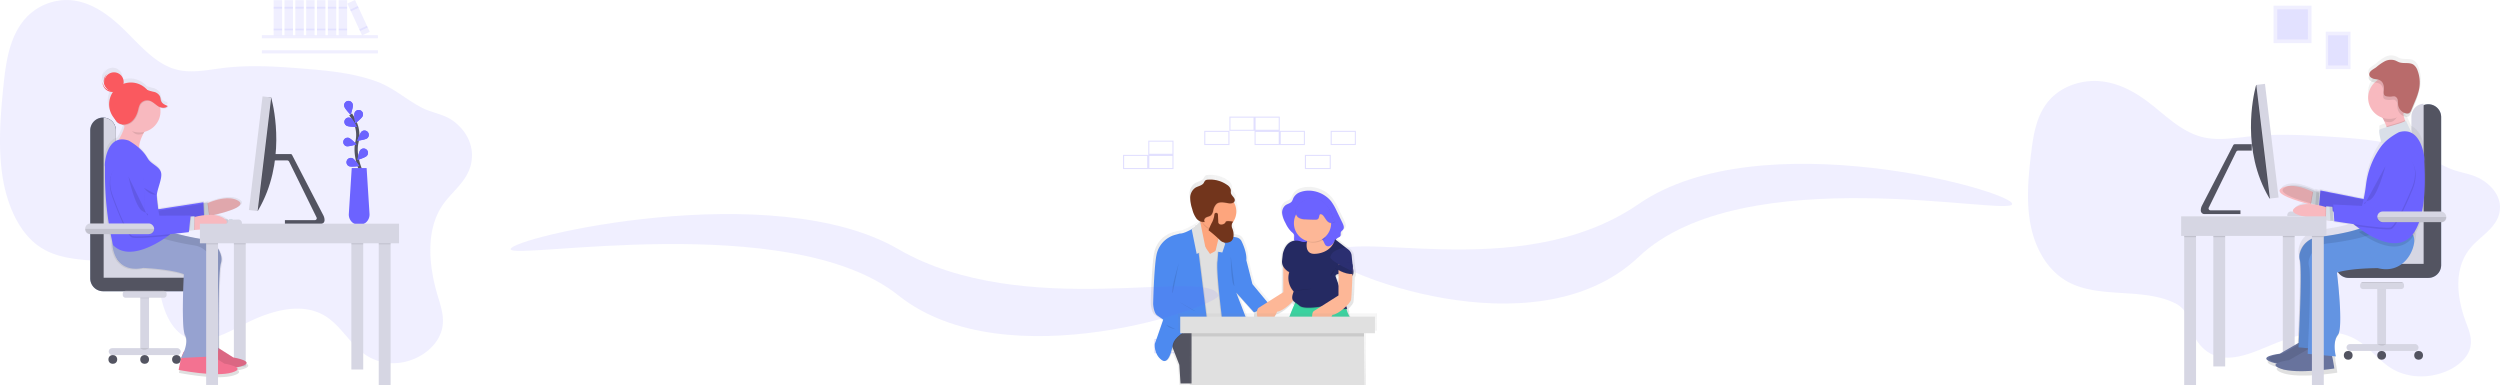 <svg xmlns="http://www.w3.org/2000/svg" xmlns:xlink="http://www.w3.org/1999/xlink" width="1536" height="236.741" viewBox="0 0 1536 236.741"><defs><linearGradient id="a" x1="0.5" y1="1" x2="0.5" y2="0.001" gradientUnits="objectBoundingBox"><stop offset="0" stop-color="gray" stop-opacity="0.251"/><stop offset="0.54" stop-color="gray" stop-opacity="0.122"/><stop offset="1" stop-color="gray" stop-opacity="0.102"/></linearGradient><linearGradient id="b" x1="0.531" y1="1.017" x2="0.531" y2="-0.007" xlink:href="#a"/><linearGradient id="c" x1="0" y1="0.5" x2="1" y2="0.5" xlink:href="#a"/><linearGradient id="d" x1="0" y1="0.5" x2="1" y2="0.5" xlink:href="#a"/><linearGradient id="f" x1="0" y1="0.5" x2="1" y2="0.5" xlink:href="#a"/><linearGradient id="g" x1="0" y1="0.5" x2="1" y2="0.5" xlink:href="#a"/><linearGradient id="i" x1="0" y1="0.5" x2="1" y2="0.5" xlink:href="#a"/><linearGradient id="j" x1="0" y1="0.5" x2="1" y2="0.5" xlink:href="#a"/><linearGradient id="o" x1="0" y1="0.5" x2="1" y2="0.5" xlink:href="#a"/><linearGradient id="p" x1="0" y1="0.501" x2="1" y2="0.501" xlink:href="#a"/><linearGradient id="q" x1="0" y1="0.5" x2="1" y2="0.5" xlink:href="#a"/><linearGradient id="s" x1="0" y1="0.5" x2="1" y2="0.5" xlink:href="#a"/><linearGradient id="t" x1="0" y1="0.5" x2="1" y2="0.5" xlink:href="#a"/><linearGradient id="u" x1="0" y1="0.5" x2="0.999" y2="0.5" xlink:href="#a"/><linearGradient id="v" x1="0" y1="0.5" x2="0.999" y2="0.5" xlink:href="#a"/><linearGradient id="w" x1="0.5" y1="1" x2="0.5" y2="0" xlink:href="#a"/><linearGradient id="x" x1="0.5" y1="1" x2="0.5" y2="0" xlink:href="#a"/></defs><g transform="translate(5.327 -28.029)"><g transform="translate(-5.327 28.029)"><path d="M311.421,145.063c-10.685,16.069-7.981,38.4-2.6,56.1,1.811,5.922,3.858,12.181,2.642,18.726-1.488,8-7.554,14.17-13.773,17.621-11.332,6.295-24.486,5.777-34.245-1.343-8.434-6.155-14.166-16.656-22.773-22.509-14.386-9.759-33.6-4.538-50.184,3.85-11.736,5.927-24.621,13.487-35.744,8.745-7.826-3.337-12.9-12.325-15.418-22.03-1.216-4.685-2.013-9.79-4.606-13.4a17.194,17.194,0,0,0-5.768-4.82c-19.593-11.058-45.443-2.885-64.4-15.319-12.792-8.383-20.4-25.236-23.244-43.126s-1.441-36.92.458-55.646C43.114,58.6,45.047,44.364,52.471,33.7A34.174,34.174,0,0,1,84.3,18.962c11.237,1.353,21.117,8.054,29.716,16.144C124.766,45.2,134.559,57.993,148.2,61.5c9.293,2.393,19.308.147,29.075-1.035,16.329-1.953,32.511-.867,48.585.424,15.39,1.237,30.878,2.688,45.332,7.961,10.227,3.731,18.2,11.161,27.791,16.1,6.25,3.221,13.211,3.785,19.067,8.02,7.215,5.213,13.591,14.667,11.084,26.348C326.754,130.44,317.091,136.525,311.421,145.063Z" transform="translate(-39.693 -18.74)" fill="#6c63ff" opacity="0.1"/><rect width="71.317" height="1.899" transform="translate(160.89 21.612)" fill="#6c63ff" opacity="0.1"/><rect width="71.317" height="1.899" transform="translate(160.89 30.897)" fill="#6c63ff" opacity="0.1"/><rect width="7.286" height="81.419" transform="translate(143.696 143.706)" fill="#d6d6e3"/><path d="M205.522,360.808v-75.1a7.9,7.9,0,0,0-7.877-7.9h0a7.9,7.9,0,0,0-7.9,7.9V376.6a7.9,7.9,0,0,0,7.9,7.914H246.54a7.9,7.9,0,0,0,7.9-7.9h0a7.9,7.9,0,0,0-7.9-7.9H213.421a7.9,7.9,0,0,1-7.9-7.914Z" transform="translate(-134.3 -205.576)" fill="#aebee1"/><path d="M205.522,360.808v-75.1a7.9,7.9,0,0,0-7.877-7.9h0a7.9,7.9,0,0,0-7.9,7.9V376.6a7.9,7.9,0,0,0,7.9,7.914H246.54a7.9,7.9,0,0,0,7.9-7.9h0a7.9,7.9,0,0,0-7.9-7.9H213.421a7.9,7.9,0,0,1-7.9-7.914Z" transform="translate(-134.3 -205.576)" fill="#535461"/><path d="M268.407,376.194a7.9,7.9,0,0,0-7.884-7.472H227.4a7.9,7.9,0,0,1-7.9-7.9v-75.1a7.9,7.9,0,0,0-7.5-7.884l0,98.354Z" transform="translate(-148.316 -205.561)" fill="#d6d6e3"/><rect width="7.286" height="83.318" transform="translate(215.882 143.706)" fill="#d6d6e3"/><rect width="7.286" height="6.019" transform="translate(143.696 144.081)" opacity="0.1"/><rect width="7.286" height="6.019" transform="translate(215.882 144.081)" opacity="0.1"/><path d="M495.681,337.92q-.175,1.925-.442,3.9H494.21v-3.9Z" transform="translate(-326.055 -243.203)" opacity="0.1"/><path d="M525.534,378.454a2.248,2.248,0,0,1-2.107,2.4H501.191v-2.318h18.5a1.162,1.162,0,0,0,.9-1.739l-16.779-34.126a1.487,1.487,0,0,0-1.3-.84h-8.3v-3.9h10.481a1.04,1.04,0,0,1,.91.587l19.235,37.154A6.314,6.314,0,0,1,525.534,378.454Z" transform="translate(-326.137 -243.291)" fill="#535461"/><path d="M463.264,313.314l-.3.513-2.85-1.9,8.817-67.795h2.27s.093.312.245.907C472.962,250.9,480.426,284.078,463.264,313.314Z" transform="translate(-304.601 -184.212)" fill="#535461"/><path d="M471.438,245.037l-8.174,68.278-.3.513-2.85-1.9,8.817-67.795h2.27S471.286,244.453,471.438,245.037Z" transform="translate(-304.594 -184.212)" opacity="0.1"/><rect width="70.329" height="5.387" transform="translate(152.942 129.049) rotate(-83.17)" fill="#d6d6e3"/><path d="M400.068,446a.639.639,0,0,1-.635.635h-.951a.635.635,0,0,1-.635-.635.309.309,0,0,1,0-.074.635.635,0,0,1,.628-.557h.951a.639.639,0,0,1,.613.483A.586.586,0,0,1,400.068,446Z" transform="translate(-265.342 -310.896)" fill="#e3edf9"/><path d="M407.742,446a.639.639,0,0,1-.635.635h-.951a.635.635,0,0,1-.635-.635.625.625,0,0,1,.026-.175.6.6,0,0,1,.16-.271.62.62,0,0,1,.446-.186h.951a.639.639,0,0,1,.583.372A.655.655,0,0,1,407.742,446Z" transform="translate(-270.178 -310.896)" fill="#e3edf9"/><path d="M414.562,446a.639.639,0,0,1-.635.635h-.951a.635.635,0,0,1-.635-.635.6.6,0,0,1,.056-.264.646.646,0,0,1,.576-.372h.951a.632.632,0,0,1,.635.635Z" transform="translate(-274.475 -310.889)" fill="#e3edf9"/><path d="M422.243,446a.639.639,0,0,1-.635.635h-.951a.635.635,0,0,1-.52-1l.074-.082a.62.62,0,0,1,.446-.186h.951a.639.639,0,0,1,.461.2A.613.613,0,0,1,422.243,446Z" transform="translate(-279.315 -310.896)" fill="#e3edf9"/><path d="M400.049,446.66a.588.588,0,0,1,.019.152.639.639,0,0,1-.635.635h-.951a.635.635,0,0,1-.635-.635.309.309,0,0,1,0-.074Z" transform="translate(-265.342 -311.707)" opacity="0.1"/><path d="M407.69,446.39a.655.655,0,0,1,.052.249.639.639,0,0,1-.635.635h-.951a.635.635,0,0,1-.635-.635.624.624,0,0,1,.026-.175Z" transform="translate(-270.178 -311.538)" opacity="0.1"/><path d="M414.475,446.16a.633.633,0,0,1-.539.97h-.951a.635.635,0,0,1-.635-.635.6.6,0,0,1,.056-.264Z" transform="translate(-274.481 -311.393)" opacity="0.1"/><path d="M422.243,446.341a.639.639,0,0,1-.635.635h-.951a.635.635,0,0,1-.52-1l1.932-.067a.613.613,0,0,1,.175.431Z" transform="translate(-279.315 -311.236)" opacity="0.1"/><path d="M410.263,449.193H391.89v-.836a1.43,1.43,0,0,1,1.382-1.43l14.735-.509a2.185,2.185,0,0,1,2.259,2.181Z" transform="translate(-261.624 -311.559)" fill="#d6d6e3"/><rect width="7.286" height="92.833" transform="translate(232.697 143.706)" fill="#d6d6e3"/><rect width="7.286" height="6.019" transform="translate(232.697 144.081)" opacity="0.1"/><rect width="5.391" height="35.434" transform="translate(86.177 180.403)" fill="#d6d6e3"/><rect width="5.391" height="2.627" transform="translate(86.177 180.631)" opacity="0.1"/><path d="M270.569,566.728v.743a1.742,1.742,0,0,1-1.743,1.742H245.353a1.742,1.742,0,0,1-1.743-1.742v-.743A1.742,1.742,0,0,1,245.353,565h23.474a1.743,1.743,0,0,1,1.743,1.743Z" transform="translate(-168.199 -386.276)" fill="#d6d6e3"/><path d="M270.844,565.617H244.68a1.735,1.735,0,0,1,1.345-.617H269.5A1.735,1.735,0,0,1,270.844,565.617Z" transform="translate(-168.872 -386.265)" opacity="0.1"/><rect width="44.291" height="4.236" rx="2.118" transform="translate(66.765 213.908)" fill="#d6d6e3"/><circle cx="2.697" cy="2.697" r="2.697" transform="translate(66.618 218.143)" fill="#535461"/><circle cx="2.697" cy="2.697" r="2.697" transform="translate(105.732 218.143)" fill="#535461"/><circle cx="2.697" cy="2.697" r="2.697" transform="translate(86.173 218.143)" fill="#535461"/><path d="M272.64,660.32s2.118,2.092,5.391,0" transform="translate(-186.463 -446.412)" opacity="0.1"/><path d="M629.732,309.563s-6.049-10.994-3.838-20.55a19.012,19.012,0,0,0-1.059-11.978,31.976,31.976,0,0,0-2.835-5.1" transform="translate(-406.587 -201.677)" fill="none" stroke="#535461" stroke-miterlimit="10" stroke-width="2"/><path d="M616.585,251.8c.316,1.442-1.375,6.194-1.375,6.194s-3.526-3.6-3.845-5.045a2.671,2.671,0,1,1,5.2-1.148Z" transform="translate(-399.806 -187.5)" fill="#6c63ff"/><path d="M633.228,268.357c-.516,1.382-4.518,4.458-4.518,4.458s-1-4.941-.483-6.316a2.671,2.671,0,1,1,5,1.858Z" transform="translate(-410.408 -197.047)" fill="#6c63ff"/><path d="M639.1,303.418c-1.144.933-6.149,1.56-6.149,1.56s1.631-4.771,2.775-5.7a2.671,2.671,0,1,1,3.374,4.143Z" transform="translate(-413.484 -218.48)" fill="#6c63ff"/><path d="M639.146,332.988c-.97,1.115-5.8,2.578-5.8,2.578s.8-4.979,1.768-6.089a2.671,2.671,0,1,1,4.024,3.511Z" transform="translate(-413.734 -237.273)" fill="#6c63ff"/><path d="M612.956,282.142c1.256.776,6.3.743,6.3.743s-2.229-4.522-3.485-5.3a2.671,2.671,0,1,0-2.812,4.54Z" transform="translate(-400.053 -204.916)" fill="#6c63ff"/><path d="M611.778,315.842c1.43.372,6.234-1.159,6.234-1.159s-3.481-3.648-4.912-4.013a2.671,2.671,0,0,0-1.323,5.172Z" transform="translate(-398.947 -225.999)" fill="#6c63ff"/><path d="M616.654,349.21c1.345.6,6.342-.089,6.342-.089s-2.816-4.184-4.161-4.785a2.672,2.672,0,0,0-2.181,4.878Z" transform="translate(-402.222 -247.101)" fill="#6c63ff"/><path d="M616.585,251.8c.316,1.442-1.375,6.194-1.375,6.194s-3.526-3.6-3.845-5.045a2.671,2.671,0,1,1,5.2-1.148Z" transform="translate(-399.806 -187.5)" fill="#6c63ff"/><path d="M633.228,268.357c-.516,1.382-4.518,4.458-4.518,4.458s-1-4.941-.483-6.316a2.671,2.671,0,1,1,5,1.858Z" transform="translate(-410.408 -197.047)" fill="#6c63ff"/><path d="M639.1,303.418c-1.144.933-6.149,1.56-6.149,1.56s1.631-4.771,2.775-5.7a2.671,2.671,0,1,1,3.374,4.143Z" transform="translate(-413.484 -218.48)" fill="#6c63ff"/><path d="M639.146,332.988c-.97,1.115-5.8,2.578-5.8,2.578s.8-4.979,1.768-6.089a2.671,2.671,0,1,1,4.024,3.511Z" transform="translate(-413.734 -237.273)" fill="#6c63ff"/><path d="M612.956,282.142c1.256.776,6.3.743,6.3.743s-2.229-4.522-3.485-5.3a2.671,2.671,0,1,0-2.812,4.54Z" transform="translate(-400.053 -204.916)" fill="#6c63ff"/><path d="M611.778,315.842c1.43.372,6.234-1.159,6.234-1.159s-3.481-3.648-4.912-4.013a2.671,2.671,0,0,0-1.323,5.172Z" transform="translate(-398.947 -225.999)" fill="#6c63ff"/><path d="M616.654,349.21c1.345.6,6.342-.089,6.342-.089s-2.816-4.184-4.161-4.785a2.672,2.672,0,0,0-2.181,4.878Z" transform="translate(-402.222 -247.101)" fill="#6c63ff"/><path d="M625.416,396.139h0a6.368,6.368,0,0,1-6.357-6.769l1.78-28.2h9.155l1.78,28.2a6.368,6.368,0,0,1-6.357,6.769Z" transform="translate(-404.742 -257.92)" fill="#6c63ff"/><rect width="5.202" height="21.549" transform="translate(168.12 0.1)" fill="#6c63ff" opacity="0.1"/><rect width="5.202" height="21.549" transform="translate(174.779 0.1)" fill="#6c63ff" opacity="0.1"/><rect width="5.202" height="21.549" transform="translate(181.438 0.1)" fill="#6c63ff" opacity="0.1"/><rect width="5.202" height="21.549" transform="translate(188.097 0.1)" fill="#6c63ff" opacity="0.1"/><rect width="5.202" height="21.549" transform="translate(201.415 0.1)" fill="#6c63ff" opacity="0.1"/><rect width="5.202" height="21.549" transform="translate(208.074 0.1)" fill="#6c63ff" opacity="0.1"/><rect width="5.202" height="1.115" transform="translate(168.12 4.187)" fill="#6c63ff" opacity="0.1"/><rect width="5.202" height="1.115" transform="translate(168.12 17.562)" fill="#6c63ff" opacity="0.1"/><rect width="5.202" height="1.115" transform="translate(174.779 4.187)" fill="#6c63ff" opacity="0.1"/><rect width="5.202" height="1.115" transform="translate(174.779 17.562)" fill="#6c63ff" opacity="0.1"/><rect width="5.202" height="1.115" transform="translate(181.438 4.187)" fill="#6c63ff" opacity="0.1"/><rect width="5.202" height="1.115" transform="translate(181.438 17.562)" fill="#6c63ff" opacity="0.1"/><rect width="5.202" height="1.115" transform="translate(188.097 4.187)" fill="#6c63ff" opacity="0.1"/><rect width="5.202" height="1.115" transform="translate(188.097 17.562)" fill="#6c63ff" opacity="0.1"/><rect width="5.202" height="1.115" transform="translate(194.756 4.187)" fill="#6c63ff" opacity="0.1"/><rect width="5.202" height="1.115" transform="translate(194.756 17.562)" fill="#6c63ff" opacity="0.1"/><rect width="5.202" height="1.115" transform="translate(201.415 4.187)" fill="#6c63ff" opacity="0.1"/><rect width="5.202" height="1.115" transform="translate(201.415 17.562)" fill="#6c63ff" opacity="0.1"/><rect width="5.202" height="1.115" transform="translate(208.074 4.187)" fill="#6c63ff" opacity="0.1"/><rect width="5.202" height="1.115" transform="translate(208.074 17.562)" fill="#6c63ff" opacity="0.1"/><rect width="5.202" height="21.549" transform="translate(194.756 0.1)" fill="#6c63ff" opacity="0.1"/><rect width="5.202" height="21.549" transform="translate(213.395 2.185) rotate(-24.84)" fill="#6c63ff" opacity="0.1"/><rect width="5.202" height="1.115" transform="translate(215.135 5.898) rotate(-24.84)" fill="#6c63ff" opacity="0.1"/><rect width="5.202" height="1.115" transform="translate(220.726 18.034) rotate(-24.84)" fill="#6c63ff" opacity="0.1"/><path d="M289.831,376.278l-9.441-6.023c-.048-8.482-.182-47.862,1.583-53.13a8.653,8.653,0,0,0,.074-4.685,13.563,13.563,0,0,0-11.12-10.232,159.8,159.8,0,0,1-18.391-3.957c5.28-.546,9.236-1.018,9.236-1.018l.1-.977,3.4-.163v-.145l.323-.019c7.94-.472,24.8-2.044,19.071-6.747a13.212,13.212,0,0,0-7.234-2.63c8.27-1.887,21.2-5.543,15.434-8.98-5.477-3.262-13.862-.7-18.867,1.386l-.308.13-.056-.45-2,.4h0l-.635.126-.03-.654-28.047,4.332a95.723,95.723,0,0,0-1.144-9.589c.628-4.184,3.548-10.284,2.519-13.557-1.2-3.8-6.108-5.046-8.174-8.479-.542-.9-1.081-1.735-1.609-2.471a26.007,26.007,0,0,0-3.957-4.276,18.058,18.058,0,0,1,1.456-6.409,31.049,31.049,0,0,1,1.962-3.938A13.227,13.227,0,0,0,243.8,218.89c1.776.762,3.935.84,5.046-.646l-.528-.2a1.675,1.675,0,0,0,.149-.175,9.973,9.973,0,0,1-3.076-1.631,3.6,3.6,0,0,1-.539-.8c-.513-1.04-.453-2.289-.944-3.344a3.867,3.867,0,0,0-.962-1.256,6.624,6.624,0,0,0-3.143-1.8,39.744,39.744,0,0,1-4.039-1.115,13.654,13.654,0,0,0-14.531-4.087l-.464.16a6.059,6.059,0,1,0-11.82-2.675,6.045,6.045,0,0,1,1.621-3.619c-.1.082-.2.16-.29.245a6.063,6.063,0,0,0-.264,8.571l.108.1a6.089,6.089,0,0,0,1.52,1.33,6.063,6.063,0,0,1-4-4.967v.372a6.063,6.063,0,0,0,6.446,5.7l.167-.019-.089.123a13.639,13.639,0,0,0,1.226,16.886,6.316,6.316,0,0,0,.973,1.56,5.055,5.055,0,0,0,.45.453,5.763,5.763,0,0,0,3.886,1.791q.372.442.791.851a22.121,22.121,0,0,1-.959,3.061,32.449,32.449,0,0,1-2.943,5.673c-8.025,2.281-8.731,15.909-8.441,16.426.346.617-1.2,22.017,4.748,47.869-.245,7.39,4.065,19.61,19.365,16.389,19.134,1.022,25.41,3.953,25.41,3.953s-1.817,33.279.777,38.124c1.624,3.035.472,7.494-.743,10.641a11.691,11.691,0,0,0-1.07,2.467c-.372.784-.643,1.26-.643,1.26h.26c-.981,3.407-1.676,7.52-1.676,7.52s23.2,4.707,33.4,1.627c3.961-1.2,4.124-2.3,2.839-3.217a20.672,20.672,0,0,0,2.8-.613C304.833,378.8,289.831,376.278,289.831,376.278Z" transform="translate(-145.629 -154.98)" fill="url(#a)"/><path d="M247.751,232.375A13.375,13.375,0,1,1,234.375,219a13.375,13.375,0,0,1,13.375,13.375Z" transform="translate(-153.95 -168.301)" fill="#fa595f"/><path d="M374.09,415.964l1.356,6.769s1.508-.271,3.741-.743c7.628-1.616,23.745-5.607,17.5-9.329-5.369-3.2-13.591-.684-18.5,1.36-1.8.743-3.151,1.434-3.756,1.757C374.213,415.894,374.09,415.964,374.09,415.964Z" transform="translate(-250.419 -289.351)" fill="#f8b9bf"/><path d="M375.063,422.753l.973,4.86s1.508-.271,3.741-.743l-.992-7.97c-1.8.743-3.151,1.434-3.756,1.757Z" transform="translate(-250.973 -294.236)" opacity="0.1"/><path d="M334.576,408.765l4.659-.933-1.055-8.512-3.73.747Z" transform="translate(-210.719 -274.968)" fill="#d9dfe8"/><path d="M334.576,409.431l2.01-.4-.368-8.646-1.769.353Z" transform="translate(-210.714 -275.635)" opacity="0.1"/><path d="M245.038,342.791s9.069-4.726,12.365,10.124,3.344,21.62,3.344,21.62l28.207-4.358.438,10.251s-30.318,8.334-34.044,7.464-15.04-21.865-15.04-21.865S229.943,349.7,245.038,342.791Z" transform="translate(-163.968 -245.912)" fill="#6c63ff"/><g transform="translate(73.571 96.903)" opacity="0.1"><path d="M374.09,415.964l1.356,6.769s1.508-.271,3.741-.743c7.628-1.616,23.745-5.607,17.5-9.329-5.369-3.2-13.591-.684-18.5,1.36-1.8.743-3.151,1.434-3.756,1.757C374.213,415.894,374.09,415.964,374.09,415.964Z" transform="translate(-323.839 -386.221)"/><path d="M375.063,422.753l.973,4.86s1.508-.271,3.741-.743l-.992-7.97c-1.8.743-3.151,1.434-3.756,1.757Z" transform="translate(-324.429 -391.1)" opacity="0.1"/><path d="M334.576,408.765l4.659-.933-1.055-8.512-3.73.747Z" transform="translate(-284.176 -371.832)"/><path d="M334.576,409.431l2.01-.4-.368-8.646-1.769.353Z" transform="translate(-284.176 -372.498)" opacity="0.1"/><path d="M247.038,344.791s9.069-4.726,12.365,10.124,3.344,21.62,3.344,21.62l28.207-4.358.438,10.251s-30.318,8.334-34.044,7.464-15.04-21.865-15.04-21.865S231.943,351.7,247.038,344.791Z" transform="translate(-238.838 -344.076)"/></g><path d="M368.386,654.825l11.124,7.059s14.709,2.463,4.7,5.484-32.744-1.6-32.744-1.6,1.728-10.232,3.567-11.588S368.386,654.825,368.386,654.825Z" transform="translate(-236.19 -442.258)" fill="#f37291"/><path d="M253.438,452.191a79.418,79.418,0,0,0,15.523,6.231,154.84,154.84,0,0,0,18.287,3.957,13.3,13.3,0,0,1,10.9,10.031,8.486,8.486,0,0,1-.071,4.592c-1.939,5.8-1.546,53.676-1.546,53.676l-17.4.836s2.753-8.7-.639-13.29,2.289-38.168,2.289-38.168-6.164-2.876-24.927-3.875c-17.585,3.715-23.9-15.66-20.984-20.877S253.438,452.191,253.438,452.191Z" transform="translate(-162.316 -315.348)" fill="#96a2d0"/><g transform="translate(71.843 136.424)" opacity="0.1"><path d="M368.386,654.825l11.124,7.059s14.709,2.463,4.7,5.484-32.744-1.6-32.744-1.6,1.728-10.232,3.567-11.588S368.386,654.825,368.386,654.825Z" transform="translate(-307.895 -578.683)"/><path d="M253.438,452.191a79.418,79.418,0,0,0,15.523,6.231,154.84,154.84,0,0,0,18.287,3.957,13.3,13.3,0,0,1,10.9,10.031,8.486,8.486,0,0,1-.071,4.592c-1.939,5.8-1.546,53.676-1.546,53.676l-17.4.836s2.753-8.7-.639-13.29,2.289-38.168,2.289-38.168-6.164-2.876-24.927-3.875c-17.585,3.715-23.9-15.66-20.984-20.877S253.438,452.191,253.438,452.191Z" transform="translate(-234.188 -451.772)"/></g><path d="M353.466,664.935l11.124,7.059s14.709,2.463,4.7,5.484-32.744-1.6-32.744-1.6,1.728-10.232,3.567-11.588S353.466,664.935,353.466,664.935Z" transform="translate(-226.787 -448.612)" fill="#f37291"/><path d="M245.524,486.921c18.763,1,24.927,3.875,24.927,3.875s-1.78,32.628.743,37.377c2.694,5.038-2.408,14.081-2.408,14.081l17.4-.836v-1.575c-.052-8.315-.178-46.925,1.549-52.1a8.487,8.487,0,0,0,.071-4.592,13.309,13.309,0,0,0-10.9-10.031,153.9,153.9,0,0,1-18.287-3.953l-.286-.089a77.922,77.922,0,0,1-15.233-6.141s-11.588-.8-14.49,4.414c-.372.676-1.973,2.006-2.04,3.08C226.134,477.614,230.224,490.143,245.524,486.921Z" transform="translate(-157.489 -322.335)" fill="#96a2d0"/><path d="M351.81,441.249l.331,6.9s1.531-.041,3.812-.178c7.784-.464,24.317-2,18.7-6.613-4.83-3.964-13.338-2.7-18.491-1.412-1.891.476-3.344.951-3.975,1.178C351.94,441.2,351.81,441.249,351.81,441.249Z" transform="translate(-236.379 -306.699)" fill="#f8b9bf"/><path d="M233,290.456s2.229,1.921,4.993,4.046c3.084.84,6.688,1.586,9.262,2.081-.8-3.028-.089-6.316,1.089-9.21a34.81,34.81,0,0,1,5.038-8.363l-15.493-5.6c1.1,3.177.372,6.725-.806,9.76A32.266,32.266,0,0,1,233,290.456Z" transform="translate(-161.504 -202.586)" fill="#f8b9bf"/><path d="M352.06,445.325l.238,4.953s1.531-.041,3.812-.178l.208-8.029c-1.891.476-3.344.951-3.975,1.178Z" transform="translate(-236.5 -308.834)" opacity="0.1"/><path d="M309.62,431.162l4.745-.227.223-8.575-3.8.182Z" transform="translate(-195.075 -289.484)" fill="#d9dfe8"/><path d="M218.942,378.727c10.032,10.429,28.738-1.965,33.769-5.636.817-.6,1.274-.966,1.274-.966-1.858-1.891-4.83-3.641-5.971-8.378a102.919,102.919,0,0,1-2.207-14.683c-.308-3.92,3.741-11.384,2.571-15.107s-5.989-4.945-8.014-8.315c-.531-.877-1.059-1.7-1.579-2.422-3.738-5.2-10.251-8.705-10.251-8.705-13.877-4.737-14.966,15.081-14.62,15.7S212.674,352.675,218.942,378.727Z" transform="translate(-149.47 -228.138)" fill="#6c63ff"/><path d="M224,373.557s8.059,22.448,11.614,23.864c2.036.81,13.141-.063,22.259-.959.817-.6,1.274-.966,1.274-.966-1.858-1.891-3.37-5.789-4.507-10.522l-11.7.041s.947-6.688-.1-21.88-10.719-11.852-10.719-11.852C216.172,355.857,224,373.557,224,373.557Z" transform="translate(-154.644 -251.522)" opacity="0.1"/><path d="M309.62,431.325l2.047-.1.925-8.609-1.8.085Z" transform="translate(-195.071 -289.648)" opacity="0.1"/><path d="M232.863,348.69s9.66-3.318,10.719,11.852.111,21.88.111,21.88l28.542-.1-1.1,10.2s-31.209,3.715-34.776,2.307-11.618-23.86-11.618-23.86S216.91,353.264,232.863,348.69Z" transform="translate(-155.127 -249.89)" fill="#6c63ff"/><path d="M246.4,281.458c.516-2.229-1.858-2.3-2.6-4.458l15.5,5.573a34.7,34.7,0,0,0-3.113,4.5,13.047,13.047,0,0,1-2.519.372C249.9,287.63,248.894,283.9,246.4,281.458Z" transform="translate(-168.304 -204.829)" opacity="0.1"/><circle cx="12.989" cy="12.989" r="12.989" transform="translate(72.029 56.046) rotate(-2.75)" fill="#f8b9bf"/><path d="M253,375.14s4.109,19.465,8.962,21.453S264.614,399,264.614,399" transform="translate(-174.097 -266.697)" opacity="0.1"/><path d="M286.011,397.867s-3.433,1.074-7.431-4.057" transform="translate(-190.208 -278.417)" opacity="0.1"/><circle cx="5.945" cy="5.945" r="5.945" transform="translate(64.107 44.427)" fill="#fa595f"/><path d="M214.113,212.693a5.945,5.945,0,0,1,0-8.133c-.1.078-.193.156-.282.242a5.946,5.946,0,0,0,8.144,8.664c.093-.085.175-.178.256-.268A5.945,5.945,0,0,1,214.113,212.693Z" transform="translate(-148.234 -159.185)" fill="#fa595f"/><path d="M216.317,222.435a5.945,5.945,0,0,1-6.257-5.2v.372a5.945,5.945,0,1,0,11.867-.743,3.154,3.154,0,0,0-.041-.372A5.945,5.945,0,0,1,216.317,222.435Z" transform="translate(-147.04 -166.698)" fill="#fa595f"/><path d="M248.836,226.357a26.626,26.626,0,0,0,4.458,1.3,5.526,5.526,0,0,1,3.656,2.623c.479,1.033.424,2.255.925,3.277.721,1.486,2.385,2.17,3.916,2.753-1.315,1.765-4.139,1.286-5.982.085s-3.429-2.972-5.573-3.437a5.231,5.231,0,0,0-5.5,2.448,13.215,13.215,0,0,0-1.085,3.374c-.743,3.017-2.229,6.019-4.83,7.732s-6.476,1.7-8.516-.643a10.53,10.53,0,0,1-1.939-5,10.168,10.168,0,0,1-.286-2.53c.119-2.133,1.538-3.949,2.972-5.532,1.691-1.858,3.489-3.641,5.287-5.413,1.553-1.531,3.344-4.124,5.685-4.306C244.72,222.872,246.626,225.275,248.836,226.357Z" transform="translate(-158.419 -170.866)" opacity="0.1"/><path d="M247.836,225.357a26.63,26.63,0,0,0,4.458,1.3,5.526,5.526,0,0,1,3.656,2.623c.479,1.033.424,2.255.925,3.277.721,1.486,2.385,2.17,3.916,2.753-1.315,1.765-4.139,1.286-5.982.085s-3.429-2.972-5.573-3.437a5.231,5.231,0,0,0-5.5,2.448,13.214,13.214,0,0,0-1.085,3.374c-.743,3.017-2.229,6.019-4.83,7.732s-6.476,1.7-8.516-.643a10.53,10.53,0,0,1-1.939-5,10.17,10.17,0,0,1-.286-2.53c.119-2.133,1.538-3.949,2.972-5.532,1.691-1.858,3.489-3.641,5.287-5.413,1.553-1.531,3.344-4.124,5.685-4.306C243.72,221.872,245.626,224.275,247.836,225.357Z" transform="translate(-157.789 -170.235)" fill="#fa595f"/><rect width="42.367" height="6.547" rx="3.273" transform="translate(52.345 137.284)" fill="#d6d6e3"/><path d="M181.28,462v.516a2.694,2.694,0,0,0,2.694,2.694h36.979a2.694,2.694,0,0,0,2.694-2.694V462Z" transform="translate(-128.935 -321.378)" opacity="0.1"/><rect width="7.286" height="92.821" transform="translate(126.664 143.706)" fill="#d6d6e3"/><rect width="7.286" height="6.019" transform="translate(126.664 144.081)" opacity="0.1"/><rect width="122.344" height="12.038" transform="translate(122.83 137.439)" fill="#d6d6e3"/></g><g transform="translate(1240.673 31.525)"><path d="M311.421,121.491c-10.685,13.071-7.981,31.238-2.6,45.628,1.811,4.817,3.858,9.908,2.642,15.232-1.488,6.511-7.554,11.526-13.773,14.333-11.332,5.12-24.486,4.7-34.245-1.092-8.434-5.006-14.166-13.548-22.773-18.309-14.386-7.938-33.6-3.691-50.184,3.131-11.736,4.821-24.621,10.97-35.744,7.113-7.826-2.715-12.9-10.025-15.418-17.919-1.216-3.811-2.013-7.963-4.606-10.9a16.866,16.866,0,0,0-5.768-3.921c-19.593-8.994-45.443-2.346-64.4-12.46-12.792-6.818-20.4-20.527-23.244-35.079s-1.441-30.03.458-45.262c1.348-10.823,3.281-22.4,10.706-31.078C60.326,21.728,73.066,17.82,84.3,18.921s21.117,6.551,29.716,13.132c10.747,8.207,20.54,18.616,34.186,21.465,9.293,1.947,19.308.12,29.075-.842,16.329-1.589,32.511-.7,48.585.345,15.39,1.006,30.878,2.186,45.332,6.475,10.227,3.035,18.2,9.078,27.791,13.1,6.25,2.62,13.211,3.079,19.067,6.524,7.215,4.24,13.591,11.93,11.084,21.431C326.754,109.6,317.091,114.546,311.421,121.491Z" transform="translate(-39.693 27.506)" fill="#6c63ff" opacity="0.1"/><rect width="15.192" height="22.998" transform="translate(182.958 15.976)" fill="#6c63ff" opacity="0.1"/><rect width="12.238" height="18.525" transform="translate(184.41 18.213)" fill="#6c63ff" opacity="0.1"/><rect width="23.333" height="22.998" transform="translate(150.875)" fill="#6c63ff" opacity="0.1"/><rect width="18.796" height="18.525" transform="translate(153.127 2.237)" fill="#6c63ff" opacity="0.1"/><rect width="7.286" height="81.419" transform="translate(113.86 140.226)" fill="#d6d6e3"/><path d="M937.8,353.994v-75.1A7.9,7.9,0,0,1,945.7,271h0a7.9,7.9,0,0,1,7.88,7.891v90.893a7.9,7.9,0,0,1-7.9,7.9h-48.9a7.9,7.9,0,0,1-7.9-7.9h0a7.9,7.9,0,0,1,7.9-7.9h33.123A7.9,7.9,0,0,0,937.8,353.994Z" transform="translate(-699.732 -210.435)" fill="#aebee1"/><path d="M937.8,353.994v-75.1A7.9,7.9,0,0,1,945.7,271h0a7.9,7.9,0,0,1,7.88,7.891v90.893a7.9,7.9,0,0,1-7.9,7.9h-48.9a7.9,7.9,0,0,1-7.9-7.9h0a7.9,7.9,0,0,1,7.9-7.9h33.123A7.9,7.9,0,0,0,937.8,353.994Z" transform="translate(-699.732 -210.435)" fill="#535461"/><path d="M888.92,369.361a7.9,7.9,0,0,1,7.884-7.472h33.123a7.9,7.9,0,0,0,7.9-7.9v-75.1A7.9,7.9,0,0,1,945.338,271v98.361Z" transform="translate(-702.254 -210.756)" fill="#d6d6e3"/><rect width="7.286" height="83.318" transform="translate(156.552 140.226)" fill="#d6d6e3"/><rect width="7.286" height="6.019" transform="translate(113.86 136.219)" opacity="0.1"/><rect width="7.286" height="6.019" transform="translate(156.552 136.219)" opacity="0.1"/><path d="M685.309,378.454a2.248,2.248,0,0,0,2.107,2.4h22.248v-2.318H691.139a1.163,1.163,0,0,1-.9-1.739l16.779-34.126a1.486,1.486,0,0,1,1.3-.84h8.3v-3.9H706.153a1.04,1.04,0,0,0-.9.583l-19.235,37.154A6.317,6.317,0,0,0,685.309,378.454Z" transform="translate(-579.137 -252.814)" fill="#535461"/><path d="M776.456,313.314l.3.513,2.85-1.9-8.817-67.795h-2.27s-.093.312-.245.907C766.755,250.9,759.276,284.078,776.456,313.314Z" transform="translate(-628.364 -195.358)" fill="#535461"/><path d="M773.23,245.037l8.174,68.278.3.513,2.85-1.9-8.813-67.795h-2.27S773.382,244.453,773.23,245.037Z" transform="translate(-633.247 -195.358)" opacity="0.1"/><rect width="5.387" height="70.329" transform="translate(140.249 48.674) rotate(-6.83)" fill="#d6d6e3"/><path d="M860,446a.639.639,0,0,0,.635.635h.951a.635.635,0,0,0,.635-.635.309.309,0,0,0,0-.074.635.635,0,0,0-.628-.557h-.951a.639.639,0,0,0-.613.483A.589.589,0,0,0,860,446Z" transform="translate(-686.526 -319.376)" fill="#e3edf9"/><path d="M852.328,446a.639.639,0,0,0,.635.635h.951a.635.635,0,0,0,.635-.635.626.626,0,0,0-.026-.175.6.6,0,0,0-.16-.271.62.62,0,0,0-.446-.186h-.97a.639.639,0,0,0-.583.372A.654.654,0,0,0,852.328,446Z" transform="translate(-681.833 -319.376)" fill="#e3edf9"/><path d="M845.51,446a.639.639,0,0,0,.635.635h.951a.635.635,0,0,0,.635-.635.6.6,0,0,0-.056-.264.647.647,0,0,0-.576-.372h-.951a.632.632,0,0,0-.635.635Z" transform="translate(-677.663 -319.37)" fill="#e3edf9"/><path d="M837.83,446a.639.639,0,0,0,.635.635h.951a.635.635,0,0,0,.52-1l-.074-.082a.62.62,0,0,0-.446-.186h-.951a.638.638,0,0,0-.461.2A.613.613,0,0,0,837.83,446Z" transform="translate(-672.966 -319.376)" fill="#e3edf9"/><path d="M860.019,446.66a.588.588,0,0,0-.019.152.639.639,0,0,0,.635.635h.951a.635.635,0,0,0,.635-.635.309.309,0,0,0,0-.074Z" transform="translate(-686.526 -320.177)" opacity="0.1"/><path d="M852.382,446.39a.653.653,0,0,0-.052.249.639.639,0,0,0,.635.635h.951a.635.635,0,0,0,.635-.635.622.622,0,0,0-.026-.175Z" transform="translate(-681.835 -320.009)" opacity="0.1"/><path d="M845.6,446.16a.634.634,0,0,0,.539.97h.951a.635.635,0,0,0,.635-.635.6.6,0,0,0-.056-.264Z" transform="translate(-677.657 -319.866)" opacity="0.1"/><path d="M837.83,446.341a.639.639,0,0,0,.635.635h.951a.635.635,0,0,0,.52-1L838,445.91a.613.613,0,0,0-.175.431Z" transform="translate(-672.966 -319.711)" opacity="0.1"/><path d="M822.484,449.193h18.373v-.836a1.431,1.431,0,0,0-1.382-1.43l-14.735-.509a2.185,2.185,0,0,0-2.259,2.181Z" transform="translate(-663.148 -319.979)" fill="#d6d6e3"/><path d="M875.25,311.869c8.571-15.318,5.465-46.217,5.811-46.808.308-.521-.873-15.071-8.75-18.626-1.423-2.971-2.824-6.318-2.824-6.318a2.515,2.515,0,0,1-.453.356q-.093-.266-.182-.54c-.1-.309-.193-.626-.286-.943a5.533,5.533,0,0,0,.672.18,2.67,2.67,0,0,0,1.8-.168,2.017,2.017,0,0,0,.516-.419,4.141,4.141,0,0,0,1.252-1.957l2.292-5.786a46.684,46.684,0,0,0,2.623-8.006,23.684,23.684,0,0,0-.914-12.472,7.981,7.981,0,0,0-2.567-3.946c-2.552-1.824-6.1-.564-9.021-1.632-.958-.352-1.824-.947-2.783-1.307a8.165,8.165,0,0,0-6.4.611A30.465,30.465,0,0,0,850.692,208c-.858.693-2.229,1.409-3.24,2.349a3.487,3.487,0,0,0-1.59,3.065c.163,1.468,1.631,2.349,3,2.693.227.055.461.1.691.141a14.616,14.616,0,0,0-3.435,13.408,13.79,13.79,0,0,0,9.146,10,33.909,33.909,0,0,1,1.806,4.279q.1.3.2.607a22.4,22.4,0,0,0-4.366,1.542c-1.066.932,1.167,9.09,1.167,9.09-.568.759-1.148,1.625-1.735,2.552A56.9,56.9,0,0,0,844.1,281.44c-.372,3.1-.854,6.263-1.468,9.274L816,285.088l-.056.693-.635-.164h0l-2-.521-.078.474-.3-.153c-4.953-2.447-13.3-5.571-18.948-2.349-5.963,3.382,6.907,7.876,15.166,10.268a12.95,12.95,0,0,0-7.431,2.455c-5.989,4.729,10.949,7.191,18.948,8.064l.323.035v.18l2.772.27.65.063.063,1.041s3.968.685,9.27,1.515a154.188,154.188,0,0,1-18.725,3.343,13.921,13.921,0,0,0-11.674,10.354,9.683,9.683,0,0,0-.134,4.979c1.546,5.688-.342,47.532-.769,56.544l-9.79,5.939s-15.233,1.957-5.086,5.719a20.012,20.012,0,0,0,2.8.783c-1.338.908-1.222,2.094,2.72,3.551,10.154,3.75,33.758-.164,33.758-.164s-.516-4.408-1.356-8.072l.26.023s-2.437-9.556,1.26-14.375-.62-41.5-.62-41.5,6.472-2.823,25.818-3.006c15.6,4.22,23.21-10.887,23.1-18.7A4.379,4.379,0,0,1,875.25,311.869Z" transform="translate(-636.802 -172.541)" fill="url(#b)"/><path d="M833.762,410.925l-1.653,6.688s-1.486-.334-3.715-.907c-7.55-1.954-23.474-6.647-17.091-10.091,5.5-2.972,13.606-.082,18.417,2.173,1.761.829,3.084,1.572,3.675,1.921C833.643,410.851,833.762,410.925,833.762,410.925Z" transform="translate(-655.267 -294.646)" fill="#f8b9bf"/><path d="M864.7,418.684l-1.189,4.83s-1.486-.334-3.715-.907l1.341-7.918c1.761.829,3.084,1.572,3.674,1.921Z" transform="translate(-686.327 -300.435)" opacity="0.1"/><path d="M825.5,404.7l-4.615-1.141,1.434-8.456,3.689.91Z" transform="translate(-647.107 -281.158)" fill="#d9dfe8"/><path d="M829.942,405.508l-1.992-.49.751-8.627,1.75.431Z" transform="translate(-651.497 -281.957)" opacity="0.1"/><path d="M915.072,343.939s-8.861-5.12-12.8,9.567-4.31,21.453-4.31,21.453l-27.984-5.6-.888,10.221s29.92,9.66,33.684,8.958,15.976-21.178,15.976-21.178S929.852,351.5,915.072,343.939Z" transform="translate(-690.325 -255.875)" fill="#6c63ff"/><g transform="translate(156.415 87.592)" opacity="0.1"><path d="M833.762,410.925l-1.653,6.688s-1.486-.334-3.715-.907c-7.55-1.954-23.474-6.647-17.091-10.091,5.5-2.972,13.606-.082,18.417,2.173,1.761.829,3.084,1.572,3.675,1.921C833.643,410.851,833.762,410.925,833.762,410.925Z" transform="translate(-809.826 -382.582)"/><path d="M864.7,418.684l-1.189,4.83s-1.486-.334-3.715-.907l1.341-7.918c1.761.829,3.084,1.572,3.674,1.921Z" transform="translate(-841.233 -388.454)" opacity="0.1"/><path d="M825.5,404.7l-4.615-1.141,1.434-8.456,3.689.91Z" transform="translate(-802.029 -369.18)"/><path d="M829.942,405.508l-1.992-.49.751-8.627,1.75.431Z" transform="translate(-806.466 -369.99)" opacity="0.1"/><path d="M915.072,344.939s-8.861-5.12-12.8,9.567-4.31,21.453-4.31,21.453l-27.984-5.6-.888,10.221s29.92,9.66,33.684,8.958,15.976-21.178,15.976-21.178S929.852,352.5,915.072,344.939Z" transform="translate(-847.071 -344.075)"/></g><path d="M807.736,650.568l-11.425,6.58s-14.8,1.813-4.941,5.268,32.785-.152,32.785-.152-1.274-10.3-3.05-11.737S807.736,650.568,807.736,650.568Z" transform="translate(-641.59 -443.342)" fill="#68739d"/><path d="M882.3,452.713a79.52,79.52,0,0,1-15.783,5.54,158.172,158.172,0,0,1-18.447,3.143,13.3,13.3,0,0,0-11.339,9.523,8.487,8.487,0,0,0-.13,4.607c1.683,5.881-.828,53.691-.828,53.691l17.351,1.605s-2.367-8.809,1.226-13.249-.6-38.235-.6-38.235,6.286-2.6,25.071-2.772c17.4,4.458,24.574-14.59,21.887-19.929S882.3,452.713,882.3,452.713Z" transform="translate(-669.587 -319.312)" fill="#6394e2"/><g transform="translate(148.132 133.23)" opacity="0.1"><path d="M807.736,650.568l-11.425,6.58s-14.8,1.813-4.941,5.268,32.785-.152,32.785-.152-1.274-10.3-3.05-11.737S807.736,650.568,807.736,650.568Z" transform="translate(-787.982 -576.573)"/><path d="M882.3,452.713a79.52,79.52,0,0,1-15.783,5.54,158.172,158.172,0,0,1-18.447,3.143,13.3,13.3,0,0,0-11.339,9.523,8.487,8.487,0,0,0-.13,4.607c1.683,5.881-.828,53.691-.828,53.691l17.351,1.605s-2.367-8.809,1.226-13.249-.6-38.235-.6-38.235,6.286-2.6,25.071-2.772c17.4,4.458,24.574-14.59,21.887-19.929S882.3,452.713,882.3,452.713Z" transform="translate(-818.015 -452.543)"/></g><path d="M822.161,661.318l-11.425,6.58s-14.795,1.8-4.941,5.268,32.785-.152,32.785-.152-1.274-10.3-3.05-11.737S822.161,661.318,822.161,661.318Z" transform="translate(-650.381 -450.098)" fill="#68739d"/><path d="M893.187,487.3c-18.785.171-25.071,2.772-25.071,2.772s4.195,33.81.6,38.235-1.226,13.249-1.226,13.249l-17.351-1.605s.03-.565.078-1.575c.416-8.308,2.248-46.873.743-52.116a8.486,8.486,0,0,1,.13-4.592,13.308,13.308,0,0,1,11.336-9.545,153.693,153.693,0,0,0,18.443-3.143l.29-.074a78.839,78.839,0,0,0,15.493-5.465s15.72-1.412,18.406,3.927a6.315,6.315,0,0,1,.55,2.694C915.743,477.269,908.349,491.195,893.187,487.3Z" transform="translate(-678.304 -326.057)" fill="#6394e2"/><path d="M854.907,437.391l-.635,6.873s-1.527-.108-3.8-.345c-7.754-.806-24.2-3.073-18.387-7.431,5-3.745,13.442-2.11,18.536-.594,1.858.557,3.284,1.1,3.92,1.352C854.777,437.336,854.907,437.391,854.907,437.391Z" transform="translate(-668.103 -312.326)" fill="#f8b9bf"/><path d="M986.2,292.673s-2.326,1.821-5.168,3.819c-3.117.706-6.736,1.289-9.344,1.668.932-2.972.372-6.316-.68-9.248a34.811,34.811,0,0,0-4.663-8.575l15.723-4.908c-1.234,3.125-.676,6.688.372,9.786A32.268,32.268,0,0,0,986.2,292.673Z" transform="translate(-750.932 -215.149)" fill="#f8b9bf"/><path d="M887.894,442.187l-.457,4.938s-1.527-.108-3.8-.346l.149-8.029c1.858.557,3.284,1.1,3.92,1.352Z" transform="translate(-700.927 -315.15)" opacity="0.1"/><path d="M849.513,428.083l-4.733-.438.156-8.575,3.786.349Z" transform="translate(-661.726 -295.819)" fill="#d9dfe8"/><path d="M994.082,309.2s-2.326,1.821-5.168,3.819c-3.117.706-6.736,1.289-9.344,1.668.932-2.972.371-6.316-.68-9.248,3.842-1.115,9.337-2.556,11.436-3.715A32.273,32.273,0,0,0,994.082,309.2Z" transform="translate(-758.774 -231.339)" opacity="0.1"/><path d="M983.614,302.22s2.63,5.971,4.288,8.668-19.253,5.2-19.253,5.2-2.17-7.516-1.133-8.378S981.864,303.966,983.614,302.22Z" transform="translate(-751.443 -231.63)" fill="#d9dfe8"/><path d="M968.134,470.069a18.811,18.811,0,0,1-3.255,4.213c-9.236,8.776-24.377-.372-31.209-5.372a78.848,78.848,0,0,0,15.493-5.465s15.72-1.412,18.406,3.927a6.318,6.318,0,0,1,.565,2.7Z" transform="translate(-730.425 -329.959)" opacity="0.1"/><path d="M959.094,381.071c-10.5,9.972-28.609-3.232-33.49-7.122-.791-.632-1.234-1.022-1.234-1.022,1.928-1.806,3.622-5.633,4.964-10.314a90.516,90.516,0,0,0,2.7-13.665,50.714,50.714,0,0,1,8-21.858c.568-.854,1.115-1.653,1.683-2.352,3.964-5.042,10.626-8.244,10.626-8.244,14.059-4.109,15.95,16.745,15.575,17.347S971.3,369.475,959.094,381.071Z" transform="translate(-724.368 -238.785)" fill="#6c63ff"/><path d="M960.454,375.536s-9.04,22.069-12.655,23.329c-2.07.717-13.123-.643-22.2-1.939-.791-.632-1.234-1.022-1.234-1.022,1.928-1.806,3.622-5.633,4.964-10.314l11.685.557s-.65-6.74,1.066-21.854,11.232-11.369,11.232-11.369C969.059,358.2,960.454,375.536,960.454,375.536Z" transform="translate(-724.596 -261.58)" opacity="0.1"/><path d="M853.146,428.4l-2.043-.19-.542-8.638,1.795.163Z" transform="translate(-665.324 -296.129)" opacity="0.1"/><path d="M932.646,350.306s-9.515-3.741-11.232,11.369-1.066,21.854-1.066,21.854l-28.508-1.364.643,10.24s31.027,5.094,34.642,3.838,12.655-23.329,12.655-23.329S948.373,355.574,932.646,350.306Z" transform="translate(-704.299 -259.99)" fill="#6c63ff"/><path d="M981.513,283.414c-.416-2.259,1.943-2.229,2.79-4.354l-15.724,4.908a34.717,34.717,0,0,1,2.913,4.633,13.045,13.045,0,0,0,2.5.483C977.742,289.441,978.913,285.751,981.513,283.414Z" transform="translate(-752.457 -217.537)" opacity="0.1"/><circle cx="12.989" cy="12.989" r="12.989" transform="translate(207.834 68.307) rotate(-84.72)" fill="#f8b9bf"/><path d="M949.57,220.333c.16,1.352,1.587,2.177,2.913,2.482s2.764.32,3.927,1.029c1.858,1.144,2.359,3.686,2.125,5.87-.13,1.234-.316,2.746.695,3.463a2.693,2.693,0,0,0,1.04.372,9.757,9.757,0,0,0,3.2.111,4.554,4.554,0,0,1,1.858-.048,2.827,2.827,0,0,1,1.739,2.3c.189.992.085,2.025.238,3.024a6.279,6.279,0,0,0,4.949,5.1,2.723,2.723,0,0,0,1.746-.156,3.49,3.49,0,0,0,1.371-1.9l2.229-5.335a41.557,41.557,0,0,0,2.549-7.379,20.775,20.775,0,0,0-.888-11.5,7.367,7.367,0,0,0-2.493-3.637c-2.478-1.683-5.945-.52-8.761-1.486-.933-.323-1.772-.873-2.7-1.2a8.319,8.319,0,0,0-6.216.565,29.4,29.4,0,0,0-5.2,3.622C952.416,216.781,949.292,218,949.57,220.333Z" transform="translate(-740.247 -175.806)" opacity="0.1"/><path d="M950.491,219.563c.16,1.352,1.586,2.177,2.913,2.482s2.764.32,3.927,1.029c1.858,1.144,2.359,3.686,2.125,5.87-.13,1.234-.316,2.746.695,3.463a2.694,2.694,0,0,0,1.04.372,9.757,9.757,0,0,0,3.2.111,4.554,4.554,0,0,1,1.858-.048,2.827,2.827,0,0,1,1.739,2.3c.19.992.085,2.025.238,3.024a6.279,6.279,0,0,0,4.949,5.1,2.723,2.723,0,0,0,1.746-.156,3.491,3.491,0,0,0,1.371-1.9l2.229-5.335a41.577,41.577,0,0,0,2.549-7.379,20.777,20.777,0,0,0-.888-11.5,7.367,7.367,0,0,0-2.493-3.637c-2.478-1.683-5.945-.52-8.761-1.486-.933-.323-1.772-.873-2.7-1.2a8.319,8.319,0,0,0-6.216.565,29.4,29.4,0,0,0-5.2,3.622C953.341,216.011,950.216,217.226,950.491,219.563Z" transform="translate(-740.808 -177.088)" fill="#b96b6b"/><path d="M957.263,373.34s-4.96,19.268-9.9,21.051-2.757,2.289-2.757,2.289" transform="translate(-737.614 -274.848)" opacity="0.1"/><rect width="5.391" height="35.434" transform="translate(214.592 174.389)" fill="#d6d6e3"/><rect width="5.391" height="2.627" transform="translate(214.592 171.842)" opacity="0.1"/><path d="M936.57,559.873v.743a1.743,1.743,0,0,0,1.743,1.743h23.474a1.743,1.743,0,0,0,1.743-1.743v-.743a1.743,1.743,0,0,0-1.743-1.743H938.313A1.743,1.743,0,0,0,936.57,559.873Z" transform="translate(-732.491 -388.25)" fill="#d6d6e3"/><path d="M937.65,558.765h26.16a1.735,1.735,0,0,0-1.345-.635H938.991A1.736,1.736,0,0,0,937.65,558.765Z" transform="translate(-733.181 -388.37)" opacity="0.1"/><rect width="44.291" height="4.236" rx="2.118" transform="translate(195.674 207.894)" fill="#d6d6e3"/><circle cx="2.697" cy="2.697" r="2.697" transform="translate(237.302 212.129)" fill="#535461"/><circle cx="2.697" cy="2.697" r="2.697" transform="translate(194.05 212.129)" fill="#535461"/><circle cx="2.697" cy="2.697" r="2.697" transform="translate(214.593 212.129)" fill="#535461"/><rect width="42.367" height="6.547" rx="3.273" transform="translate(214.627 126.442)" fill="#d6d6e3"/><path d="M970.991,653.5s-2.118,2.092-5.391,0" transform="translate(-751.008 -445.606)" opacity="0.1"/><path d="M999.807,455.17v.516a2.694,2.694,0,0,1-2.694,2.694H960.134a2.694,2.694,0,0,1-2.694-2.694v-.516Z" transform="translate(-742.813 -325.321)" opacity="0.1"/><rect width="7.286" height="92.833" transform="translate(174.446 140.226)" fill="#d6d6e3"/><rect width="7.286" height="6.019" transform="translate(174.446 136.219)" opacity="0.1"/><rect width="7.286" height="92.821" transform="translate(95.966 140.226)" fill="#d6d6e3"/><rect width="7.286" height="6.019" transform="translate(95.966 136.219)" opacity="0.1"/><rect width="89.277" height="12.038" transform="translate(94.092 129.421)" fill="#d6d6e3"/></g><g transform="translate(684.673 99.675)"><path d="M867.5,707.622H852V698.89h15.5Zm-14.844-.655h14.189v-7.422H852.655Z" transform="translate(-720.516 -562.23)" fill="#6c63ff" opacity="0.2"/><path d="M351.5,707.622H336V698.89h15.5Zm-14.844-.655h14.189v-7.422H336.655Z" transform="translate(-316.752 -562.23)" fill="#6c63ff" opacity="0.2"/><g transform="translate(16.998 35.759)" opacity="0.7"><path d="M391.112,669.239s-18.913-6.915-21.5,2.818l7.254,18.439.777,11.788h15.8v-10s-2.331-9.989,3.628-16.134Z" transform="translate(-360.023 -572.947)" fill="url(#c)"/><g transform="translate(17.671 41.127)" opacity="0.1"><path d="M423.228,425.349a2.6,2.6,0,0,0-2.425.026,6.115,6.115,0,0,0-.838,1.192c-.98,1.286-2.956,1.046-4.516,1.506-2.294.677-3.711,2.949-4.523,5.176-3.593,9.823.413,21.058-2.716,31.034-.921,2.936-2.427,6.2-.939,8.9a11.758,11.758,0,0,1,1.55,2.648c.336,1.351-.312,3.124.821,3.947a3.356,3.356,0,0,0,1.225.437c2.55.672,4.482,2.657,6.424,4.42s4.279,3.471,6.913,3.355a11.254,11.254,0,0,0,2.506-.5l13.076-3.641a5.9,5.9,0,0,0,3.493-1.923,5.487,5.487,0,0,0,.729-2.34,61.652,61.652,0,0,0,.64-9.371,8.121,8.121,0,0,0-.437-3.056,19.641,19.641,0,0,0-1.945-3.015,16.289,16.289,0,0,1-1.86-6.61c-.482-3.639-.965-7.35-.3-10.96.286-1.55.779-3.056,1.107-4.6a21.8,21.8,0,0,0,.249-7.625,10.845,10.845,0,0,0-2.4-5.828,6.093,6.093,0,0,0-3.624-1.965c-1.768-.218-2.648.8-4.224,1.179C428.884,428.32,425.47,426.089,423.228,425.349Z" transform="translate(-406.643 -425.058)" fill="url(#d)"/></g><path d="M423.228,422.959a2.6,2.6,0,0,0-2.425.026,6.118,6.118,0,0,0-.838,1.192c-.98,1.286-2.956,1.046-4.516,1.506-2.294.677-3.711,2.949-4.523,5.176-3.593,9.823.413,21.058-2.716,31.034-.921,2.936-2.427,6.2-.939,8.9a11.758,11.758,0,0,1,1.55,2.648c.336,1.351-.312,3.124.821,3.947a3.358,3.358,0,0,0,1.225.437c2.55.672,4.482,2.657,6.424,4.42s4.274,3.49,6.913,3.368a11.254,11.254,0,0,0,2.506-.5l13.076-3.641a5.9,5.9,0,0,0,3.493-1.923,5.486,5.486,0,0,0,.729-2.34,61.651,61.651,0,0,0,.64-9.371,8.121,8.121,0,0,0-.437-3.056,19.638,19.638,0,0,0-1.945-3.015,16.289,16.289,0,0,1-1.86-6.61c-.482-3.639-.965-7.35-.3-10.96.286-1.55.779-3.056,1.107-4.6a21.8,21.8,0,0,0,.249-7.625,10.845,10.845,0,0,0-2.4-5.828,6.093,6.093,0,0,0-3.624-1.965c-1.768-.218-2.648.8-4.224,1.179C428.884,425.928,425.47,423.71,423.228,422.959Z" transform="translate(-388.972 -382.063)" fill="url(#d)"/><path d="M453.685,334.945s.26,9.731-2.849,9.476,8.8,16.134,8.8,16.134l10.1-5.379s-5.955-9.474-1.807-15.365S453.685,334.945,453.685,334.945Z" transform="translate(-423.114 -313.436)" fill="url(#f)"/><g transform="translate(1.513 37.032)" opacity="0.1"><path d="M344.321,473.5s-2.072,14.086-7.254,10.244-4.405-10.244-4.405-10.244,10.1-27.147,9.587-31.246S359.494,406.3,359.494,406.3l6.579,52.344S346.392,465.815,344.321,473.5Z" transform="translate(-332.62 -406.3)" fill="url(#g)"/></g><path d="M341.951,473.5s-2.072,14.086-7.254,10.244-4.405-10.244-4.405-10.244,10.1-27.147,9.585-31.246S357.122,406.3,357.122,406.3l6.579,52.344S344.022,465.815,341.951,473.5Z" transform="translate(-329.255 -369.268)" fill="url(#g)"/><path d="M356.779,363.35s-10.1,6.909-13.995,6.658l-3.019.821a16.57,16.57,0,0,0-11.958,12.763l-.048.245c-1.55,8.2-2.069,30.735-2.069,30.735s.26,5.894,2.849,7.422l16.59,11.268s-.517-12.292,5.7-13.573-1.554-.513-1.554-.513l-11.4-6.658s.26-9.989,3.368-13.316,13.99-20.738,13.99-20.738l-3.108-10.755Z" transform="translate(-325.69 -335.694)" fill="url(#i)"/><g transform="translate(40.723 34.314)" opacity="0.1"><path d="M513.751,393.85s6.363,1.666,10.818,2.48a4.484,4.484,0,0,1,3.239,2.445c1.345,2.774,3.394,7.793,3.041,11.978l3.886,15.11,11.133,13.316-10.1,4.612-11.395-12.549,9.325,23.818-17.358.768s-5.182-38.419-3.886-44.817Z" transform="translate(-512.246 -393.85)" fill="url(#j)"/></g><path d="M516.129,393.85s6.363,1.666,10.818,2.48a4.484,4.484,0,0,1,3.239,2.445c1.345,2.774,3.394,7.793,3.041,11.978l3.885,15.11,11.133,13.316-10.1,4.61-11.4-12.55,9.334,23.82-17.359.768s-5.182-38.419-3.886-44.817Z" transform="translate(-473.383 -359.536)" fill="url(#g)"/><path d="M339.691,288.72l3.571,17.334L337.434,309l-3.194-15.614Z" transform="translate(-309.453 -261.88)" fill="url(#i)"/><path d="M404.05,334.1l2.72-11.142,3.5,6.531-1.814,5.379Z" transform="translate(-364.024 -288.646)" fill="url(#i)"/><path d="M554.15,460.14s0,17.415,2.331,18.694" transform="translate(-504.279 -411.355)" opacity="0.1" fill="url(#i)"/><path d="M386.274,480.08s-5.377,17.151-3.855,18.948" transform="translate(-369.823 -426.943)" opacity="0.1" fill="url(#o)"/><path d="M396.31,588s10.365,6.7,11.788,6.806" transform="translate(-380.894 -511.305)" opacity="0.1" fill="url(#p)"/><g transform="translate(30.729 22.465)" opacity="0.1"><path d="M466.56,339.637s.039,1.5-.1,3.3a11.923,11.923,0,0,0,10.98,7.2,12.133,12.133,0,0,0,1.91-.153,8.785,8.785,0,0,1,1.458-5.481C484.954,338.613,466.56,339.637,466.56,339.637Z" transform="translate(-466.46 -339.569)" fill="url(#q)"/></g><ellipse cx="11.916" cy="11.781" rx="11.916" ry="11.781" transform="translate(29.535 8.449)" fill="url(#i)"/><g transform="translate(24.111 0.257)" opacity="0.1"><path d="M461.044,252.851c1.443.192,3.274-.284,3.56-1.7.351-1.786-2.065-2.947-2.438-4.73-.14-.668.026-1.366-.055-2.045a5,5,0,0,0-2.417-3.213,18.745,18.745,0,0,0-12.36-3.257,2.762,2.762,0,0,0-1.528.48,5.788,5.788,0,0,0-.984,1.528c-1.118,1.786-3.628,2-5.429,3.108a7.689,7.689,0,0,0-3.244,6.311,22.729,22.729,0,0,0,1.31,7.219,16.421,16.421,0,0,0,2.528,5.7,5.716,5.716,0,0,0,5.531,2.294c-.941-.67-.258-2.227.762-2.772s2.286-.64,3.157-1.393a5.786,5.786,0,0,0,1.417-3.108,8.091,8.091,0,0,1,1.921-3.883C454.829,251.373,458.529,252.517,461.044,252.851Z" transform="translate(-436.141 -237.83)" fill="url(#s)"/></g><path d="M459.855,251.676c1.443.192,3.274-.284,3.56-1.7.351-1.786-2.065-2.947-2.438-4.73-.14-.668.026-1.367-.055-2.045a5,5,0,0,0-2.416-3.213,18.744,18.744,0,0,0-12.351-3.259,2.762,2.762,0,0,0-1.528.48,5.785,5.785,0,0,0-.984,1.528c-1.118,1.786-3.628,2-5.429,3.108a7.689,7.689,0,0,0-3.244,6.311,22.727,22.727,0,0,0,1.31,7.219,16.419,16.419,0,0,0,2.528,5.7,5.716,5.716,0,0,0,5.531,2.294c-.941-.67-.258-2.227.762-2.772s2.285-.64,3.156-1.393a5.787,5.787,0,0,0,1.417-3.108,8.091,8.091,0,0,1,1.921-3.883C453.647,250.2,457.347,251.34,459.855,251.676Z" transform="translate(-411.108 -236.655)" fill="url(#t)"/><g transform="translate(35.623 20.872)" opacity="0.1"><path d="M492.648,333.217a15.468,15.468,0,0,1-1.294,4.658,37.259,37.259,0,0,0-2.473,5.4h0a86.561,86.561,0,0,1,7.2,6.147,5.658,5.658,0,0,0,5.942,1.439,3.787,3.787,0,0,0,2.665-2.977,9.681,9.681,0,0,0-.607-5.713,4.246,4.246,0,0,1-.018-3.493,1.386,1.386,0,0,1,.622-.777s-4.663-1.024-4.922.255-3.886,2.561-4.663.255l-.218-5.082a1.118,1.118,0,0,0-1.122-1.065h0A1.118,1.118,0,0,0,492.648,333.217Z" transform="translate(-488.88 -332.27)" fill="url(#u)"/></g><path d="M492.648,334.4a15.468,15.468,0,0,1-1.294,4.658,37.256,37.256,0,0,0-2.473,5.4h0a86.565,86.565,0,0,1,7.2,6.147,5.658,5.658,0,0,0,5.942,1.439,3.787,3.787,0,0,0,2.665-2.978,9.681,9.681,0,0,0-.607-5.713,4.246,4.246,0,0,1-.018-3.493,1.387,1.387,0,0,1,.622-.777s-4.663-1.024-4.922.255-3.886,2.561-4.663.255l-.218-5.082a1.118,1.118,0,0,0-1.122-1.065h0A1.118,1.118,0,0,0,492.648,334.4Z" transform="translate(-453.257 -312.32)" fill="url(#v)"/></g><path d="M395.352,668.716S377.2,662,374.71,671.451l6.963,17.9.74,11.454h15.171v-9.7s-2.237-9.7,3.493-15.669Z" transform="translate(-347.097 -536.834)" fill="#535461"/><path d="M426.2,431.882a2.473,2.473,0,0,0-2.327.026,5.98,5.98,0,0,0-.805,1.157c-.941,1.249-2.838,1.015-4.335,1.463-2.2.655-3.56,2.864-4.342,5.021-3.449,9.537.4,20.452-2.606,30.137-.873,2.851-2.329,6.016-.9,8.638a11.684,11.684,0,0,1,1.489,2.572c.323,1.31-.3,3.034.788,3.833a3.461,3.461,0,0,0,1.174.437c2.447.655,4.3,2.58,6.167,4.294s4.108,3.37,6.636,3.259a10.7,10.7,0,0,0,2.4-.482l12.552-3.536a5.677,5.677,0,0,0,3.355-1.869,5.462,5.462,0,0,0,.7-2.272,60.562,60.562,0,0,0,.613-9.1,8.046,8.046,0,0,0-.415-2.967,20.644,20.644,0,0,0-1.869-2.93,15.943,15.943,0,0,1-1.786-6.42c-.463-3.534-.926-7.138-.286-10.644.275-1.5.749-2.967,1.063-4.462a21.411,21.411,0,0,0,.24-7.4,10.617,10.617,0,0,0-2.3-5.66,5.831,5.831,0,0,0-3.48-1.908c-1.7-.218-2.543.777-4.056,1.146C431.63,434.756,428.351,432.6,426.2,431.882Z" transform="translate(-374.937 -353.182)" opacity="0.1"/><path d="M426.2,429.6a2.473,2.473,0,0,0-2.327.026,5.98,5.98,0,0,0-.805,1.157c-.941,1.249-2.838,1.015-4.335,1.463-2.2.655-3.56,2.864-4.342,5.021-3.449,9.537.4,20.452-2.606,30.137-.873,2.851-2.329,6.016-.9,8.638a11.683,11.683,0,0,1,1.489,2.571c.323,1.31-.3,3.034.788,3.833a3.46,3.46,0,0,0,1.174.437c2.447.655,4.3,2.58,6.167,4.294s4.108,3.37,6.636,3.259a10.7,10.7,0,0,0,2.4-.482l12.554-3.534a5.677,5.677,0,0,0,3.355-1.868,5.462,5.462,0,0,0,.7-2.272,60.554,60.554,0,0,0,.613-9.1,8.046,8.046,0,0,0-.415-2.967,20.641,20.641,0,0,0-1.869-2.929,15.943,15.943,0,0,1-1.786-6.42c-.463-3.534-.926-7.138-.286-10.644.275-1.5.749-2.967,1.063-4.462a21.411,21.411,0,0,0,.24-7.4,10.617,10.617,0,0,0-2.3-5.66,5.831,5.831,0,0,0-3.473-1.914c-1.7-.218-2.543.777-4.056,1.146C431.63,432.479,428.351,430.322,426.2,429.6Z" transform="translate(-374.937 -351.397)" fill="#e0e0e0"/><path d="M455.427,344.091s.249,9.45-2.735,9.2,8.457,15.669,8.457,15.669l9.7-5.224s-5.719-9.2-1.746-14.922S455.427,344.091,455.427,344.091Z" transform="translate(-407.713 -284.582)" fill="#fda57d"/><path d="M350.439,478.638s-1.989,13.678-6.964,9.948-4.228-9.948-4.228-9.948,9.7-26.363,9.2-30.342,16.564-34.916,16.564-34.916l6.315,50.831S352.428,471.177,350.439,478.638Z" transform="translate(-319.259 -339.044)" opacity="0.1"/><path d="M348.159,478.638s-1.989,13.678-6.963,9.948-4.228-9.948-4.228-9.948,9.7-26.363,9.2-30.342,16.564-34.916,16.564-34.916l6.315,50.831S350.148,471.177,348.159,478.638Z" transform="translate(-317.477 -339.044)" fill="#4d8af0"/><path d="M362.4,371.67s-9.7,6.715-13.429,6.466l-2.9.8a16.018,16.018,0,0,0-11.48,12.395l-.046.238c-1.493,7.959-1.989,29.845-1.989,29.845s.249,5.719,2.735,7.2l15.916,10.954s-.5-11.938,5.473-13.18-1.493-.5-1.493-.5l-10.943-6.468s.249-9.7,3.233-12.932,13.429-20.144,13.429-20.144l-2.984-10.456Z" transform="translate(-314.062 -306.299)" fill="#4d8af0"/><path d="M513.1,401.3s6.112,1.617,10.386,2.4a4.309,4.309,0,0,1,3.108,2.375c1.29,2.7,3.257,7.566,2.919,11.63l3.731,14.674,10.7,12.932-9.7,4.484L523.3,437.61l8.95,23.139-16.664.734s-4.975-37.306-3.731-43.523Z" transform="translate(-454.249 -329.466)" opacity="0.1"/><path d="M515.369,401.3s6.112,1.617,10.386,2.4a4.309,4.309,0,0,1,3.109,2.375c1.29,2.7,3.257,7.566,2.918,11.63l3.731,14.674,10.7,12.932-9.7,4.477L525.568,437.6l8.95,23.139-16.662.742s-4.975-37.306-3.731-43.523Z" transform="translate(-456.026 -329.466)" fill="#4d8af0"/><path d="M341.792,297.16l3.429,16.832-5.6,2.86L336.56,301.69Z" transform="translate(-294.384 -232.482)" fill="#e0e0e0"/><path d="M403.58,341.229l2.611-10.818,3.357,6.341-1.74,5.224Z" transform="translate(-346.811 -258.484)" fill="#e0e0e0"/><path d="M551.87,465.67s0,16.911,2.237,18.155" transform="translate(-485.673 -379.742)" opacity="0.1"/><path d="M390.689,485s-5.163,16.656-3.711,18.4" transform="translate(-356.481 -394.865)" opacity="0.1"/><path d="M400.34,589.85s9.95,6.505,11.316,6.61" transform="translate(-367.139 -476.87)" opacity="0.1"/><path d="M467.786,348.652s.039,1.456-.1,3.209a11.443,11.443,0,0,0,12.375,6.839,8.619,8.619,0,0,1,1.4-5.324C485.439,347.657,467.786,348.652,467.786,348.652Z" transform="translate(-419.831 -288.134)" opacity="0.1"/><circle cx="11.441" cy="11.441" r="11.441" transform="translate(46.706 46.866)" fill="#fda57d"/><path d="M462.479,264.433c1.386.186,3.152-.277,3.418-1.648.338-1.735-1.982-2.862-2.34-4.584-.135-.655.026-1.327-.052-1.984a4.851,4.851,0,0,0-2.32-3.119,17.841,17.841,0,0,0-11.864-3.161,2.659,2.659,0,0,0-1.469.465,5.472,5.472,0,0,0-.945,1.489c-1.074,1.733-3.493,1.938-5.211,3.019a7.485,7.485,0,0,0-3.115,6.13,22.131,22.131,0,0,0,1.262,7.009,16.018,16.018,0,0,0,2.427,5.538,5.457,5.457,0,0,0,5.309,2.227c-.9-.655-.247-2.163.731-2.692s2.183-.62,3.032-1.353a5.534,5.534,0,0,0,1.36-3.019,7.943,7.943,0,0,1,1.845-3.772C456.515,262.99,460.058,264.108,462.479,264.433Z" transform="translate(-397.063 -210.914)" opacity="0.1"/><path d="M461.357,263.249c1.386.186,3.152-.277,3.418-1.648.338-1.735-1.982-2.862-2.34-4.584-.135-.655.026-1.327-.052-1.984a4.893,4.893,0,0,0-2.336-3.13,17.841,17.841,0,0,0-11.858-3.163,2.66,2.66,0,0,0-1.469.465,5.473,5.473,0,0,0-.945,1.489c-1.074,1.733-3.493,1.938-5.211,3.019a7.485,7.485,0,0,0-3.115,6.13,22.134,22.134,0,0,0,1.262,7.009,16.018,16.018,0,0,0,2.427,5.538,5.457,5.457,0,0,0,5.309,2.227c-.9-.655-.247-2.163.731-2.692s2.183-.62,3.032-1.353a5.535,5.535,0,0,0,1.36-3.019,7.943,7.943,0,0,1,1.845-3.772C455.383,261.812,458.934,262.928,461.357,263.249Z" transform="translate(-396.179 -209.978)" fill="#72351c"/><path d="M492.819,342.4a15.139,15.139,0,0,1-1.244,4.523,36.379,36.379,0,0,0-2.375,5.239h0a82.093,82.093,0,0,1,6.909,5.97,5.387,5.387,0,0,0,5.7,1.4,3.655,3.655,0,0,0,2.558-2.89,9.581,9.581,0,0,0-.581-5.549,4.167,4.167,0,0,1-.009-3.388,1.351,1.351,0,0,1,.6-.755s-4.477-1-4.726.249-3.731,2.486-4.477.249l-.205-4.936a1.078,1.078,0,0,0-1.078-1.035h0a1.076,1.076,0,0,0-1.074.926Z" transform="translate(-436.66 -282.576)" opacity="0.1"/><path d="M492.819,343.567a15.14,15.14,0,0,1-1.244,4.523,36.379,36.379,0,0,0-2.375,5.239h0a82.094,82.094,0,0,1,6.909,5.97,5.387,5.387,0,0,0,5.7,1.4,3.655,3.655,0,0,0,2.558-2.89,9.581,9.581,0,0,0-.581-5.549,4.167,4.167,0,0,1-.015-3.4,1.351,1.351,0,0,1,.6-.755s-4.477-1-4.726.249-3.724,2.5-4.477.266l-.205-4.936a1.078,1.078,0,0,0-1.078-1.035h0A1.076,1.076,0,0,0,492.819,343.567Z" transform="translate(-436.66 -283.499)" fill="#72351c"/><path d="M682.587,357.3a26.927,26.927,0,0,1-6.147-10.478h.386l-.186-.519h.186l-.585-1.663c1.657-1.628,2.881-3.207,3.08-4.1.336-1.511.67-9.683.873-15.363l.179.044a4.754,4.754,0,0,0,.5-2.541,9.851,9.851,0,0,0-.367-2.838l-.81-8.11a5.531,5.531,0,0,0-2.128-3.809l-8.208-6.367a5.219,5.219,0,0,1,1.611-1.428,3.628,3.628,0,0,0,1.332-.845c.572-.771.085-1.919.476-2.8.292-.655,1.013-1.022,1.434-1.609.862-1.2.238-2.864-.406-4.2l-3.742-7.734a34.975,34.975,0,0,0-3.532-6.186c-4.438-5.78-12.977-8.655-19.939-6.149a7.889,7.889,0,0,0-4.658,4.014,10.528,10.528,0,0,1-.9,2c-.954,1.329-2.816,1.58-4.148,2.537a6.077,6.077,0,0,0-2.093,5.628,18.051,18.051,0,0,0,2.137,5.894,18.341,18.341,0,0,0,3.641,5.477c.76.7,1.69,1.342,1.932,2.344a17.876,17.876,0,0,1-.083,2.637,2.682,2.682,0,0,0,.319,1.057c-3.674.461-6.28,3.512-7.448,8.053-.072.281-.1.437-.1.437l-.517,4.7c-.011.2,0,.4,0,.594a6.184,6.184,0,0,0,.655,3.056v16.509l-15.717,9.95c-2.357,1.048-1.834,9.428,2.881,11s8.909-8.363,8.909-8.363c2.87-.192,7.7-4.021,10.295-6.985a4.729,4.729,0,0,0,1.369,1.425c-1.873,4.222-5.577,12.956-4.986,14.728.356,1.07,9.555,1.168,19.5.958a4.755,4.755,0,0,0,.8.351,3.6,3.6,0,0,0,3.056-.448C672.188,357.85,682.587,357.3,682.587,357.3Zm-13.274-32.012c.218-.6.934-.934,1.893-1.091v6.368Zm-.915-22.375h0l.031-.046Z" transform="translate(-537.788 -226.539)" fill="url(#w)"/><path d="M650.595,481.652s-.5,17.658-1,19.9-7.706,8.941-11.441,9.2c0,0-3.98,9.45-8.457,7.959s-4.975-9.45-2.735-10.445l14.927-9.452v-18.9Z" transform="translate(-543.44 -390.925)" fill="#fdb797"/><path d="M717.454,587s-6.466,13.927-5.719,16.167,42.279,0,42.279,0S746.3,595.457,747.8,587Z" transform="translate(-610.823 -474.662)" fill="#3ad29f"/><path d="M757.443,392.572s1,9.7-.746,11.938S763.66,408,764.407,408a81.185,81.185,0,0,0,10.2-3.493c1.491-.757,2.735-6.217,2.735-6.217s-7.461,1.493-9.7-7.2Z" transform="translate(-645.764 -321.394)" fill="#fdb797"/><path d="M708.743,280.808a7.493,7.493,0,0,0-4.425,3.814,10.082,10.082,0,0,1-.854,1.9c-.906,1.262-2.674,1.5-3.929,2.4a5.775,5.775,0,0,0-1.989,5.346,17,17,0,0,0,2.028,5.59,17.384,17.384,0,0,0,3.458,5.2c.72.655,1.6,1.275,1.834,2.227a16.951,16.951,0,0,1-.079,2.506c.179,2.067,2.65,3.03,4.713,3.259a3.05,3.05,0,0,0,2.556-.539,4.4,4.4,0,0,0,.69-1.2,5.734,5.734,0,0,1,10.229-.1c.485.93.766,2.061,1.646,2.619,1.347.873,3.15-.151,4.148-1.412s1.714-2.838,3.13-3.6a3.535,3.535,0,0,0,1.266-.8c.544-.731.081-1.823.452-2.654.28-.627.963-.969,1.362-1.528.819-1.142.218-2.72-.386-3.984l-3.554-7.345a33.289,33.289,0,0,0-3.353-5.876C723.462,281.159,715.353,278.429,708.743,280.808Z" transform="translate(-599.743 -234.458)" fill="#6c63ff"/><path d="M717.5,428.49s9.7,0,12.187-8.95l8.164,6.33a5.252,5.252,0,0,1,2.008,3.63l.771,7.7s.873,2.86-.124,4.6c0,0-10.321-2.619-10.57.373l7.2,20.144s-11.192.249-14.176-1.746c0,0-12.187,2.486-15.171-.249s-5.968-2.486-3.493-8.705a12.322,12.322,0,0,1-2.735-11.938c2.24-6.964.125.124.125.124s-4.831-2.362-4.582-6.85l.5-4.477s.026-.148.1-.415c1.517-5.894,5.59-9.168,11.318-7.081a5.242,5.242,0,0,0,3.386-.089S710.536,428.988,717.5,428.49Z" transform="translate(-599.427 -343.697)" opacity="0.1"/><path d="M717.5,426.21s9.7,0,12.187-8.95l8.164,6.33a5.252,5.252,0,0,1,2.008,3.63l.771,7.7s.873,2.86-.124,4.6c0,0-10.321-2.62-10.57.373l7.2,20.144s-11.192.249-14.176-1.746c0,0-12.187,2.486-15.171-.249s-5.968-2.486-3.493-8.705a12.322,12.322,0,0,1-2.735-11.938c2.24-6.963.125.124.125.124s-4.831-2.362-4.582-6.839l.5-4.477s.026-.148.1-.415c1.517-5.894,5.59-9.168,11.318-7.081a5.242,5.242,0,0,0,3.386-.09S710.536,426.708,717.5,426.21Z" transform="translate(-599.427 -341.913)" fill="#252a62"/><path d="M806.685,490.746s-.5,17.658-1,19.9-7.71,8.95-11.441,9.2c0,0-3.979,9.45-8.457,7.959s-4.975-9.45-2.735-10.445l14.922-9.45V489Z" transform="translate(-665.607 -398.038)" fill="#fdb797"/><path d="M847,486.967s5.719,3.881,10.7,3.558c0,0,.5-6.667-1-7.04S848.731,483.486,847,486.967Z" transform="translate(-716.608 -393.572)" opacity="0.1"/><path d="M847,485.827s5.719,3.881,10.7,3.558c0,0,.5-6.667-1-7.04S848.731,482.346,847,485.827Z" transform="translate(-716.608 -392.68)" fill="#252a62"/><path d="M773.416,393.32l-10.2,1.493s.229,2.244.275,4.822a11.445,11.445,0,0,0,12.006-1.952A11.187,11.187,0,0,1,773.416,393.32Z" transform="translate(-651.028 -323.126)" opacity="0.1"/><circle cx="11.441" cy="11.441" r="11.441" transform="translate(104.977 54.057)" fill="#fdb797"/><path d="M748.352,314.773a3.573,3.573,0,0,1-1.528.218q-3.034-.02-6.066-.218a7.443,7.443,0,0,1-4.346-1.264,4.957,4.957,0,0,1-1.019-5.686,10.153,10.153,0,0,1,4.263-4.366,12.728,12.728,0,0,1,3.213-1.449,10.782,10.782,0,0,1,9.511,2.386,16.809,16.809,0,0,1,5.145,8.618c.3,1.135.694,2.488,1.818,2.838a3.066,3.066,0,0,1-3.885.819c-1.934-.919-2.925-4.438-4.661-4.992C748.861,311.053,749.987,314.022,748.352,314.773Z" transform="translate(-628.927 -251.456)" opacity="0.1"/><path d="M748.352,313.648a3.574,3.574,0,0,1-1.528.218q-3.034-.02-6.066-.218a7.443,7.443,0,0,1-4.346-1.264,4.957,4.957,0,0,1-1.019-5.686,10.153,10.153,0,0,1,4.263-4.366,12.727,12.727,0,0,1,3.211-1.445,10.783,10.783,0,0,1,9.511,2.386,16.809,16.809,0,0,1,5.145,8.618c.3,1.135.694,2.488,1.818,2.838a3.066,3.066,0,0,1-3.885.819c-1.934-.919-2.925-4.438-4.661-4.992C748.861,309.929,749.987,312.893,748.352,313.648Z" transform="translate(-628.927 -250.58)" fill="#6c63ff"/><path d="M729.61,558.3a44.059,44.059,0,0,1,11.436-1.493" transform="translate(-624.732 -451.014)" opacity="0.1"/><path d="M836.6,502.13s-3.731,2.735-2.735,4.228" transform="translate(-706.208 -408.243)" opacity="0.1"/><g transform="translate(33.886 120.817)" opacity="0.7"><path d="M422.014,555.42H299.9V566.1h7.107v33.591H415.16V566.1h6.854Z" transform="translate(-299.9 -555.42)" fill="url(#x)"/></g><rect width="105.947" height="38.052" transform="translate(42.094 127.036)" fill="#e0e0e0"/><rect width="105.947" height="5.968" transform="translate(42.094 129.105)" opacity="0.1"/><rect width="119.625" height="10.196" transform="translate(35.13 122.896)" fill="#e0e0e0"/><g transform="translate(66.335 84.391)" opacity="0.7"><rect width="56.869" height="39.321" rx="19.66" fill="url(#x)"/></g><path d="M369.58,658.21s1.471,2.159,5.835,2.82" transform="translate(-343.072 -530.339)" opacity="0.1"/><path d="M492.5,119.622H477V110.89h15.5Zm-14.844-.655h14.189v-7.422H477.655Z" transform="translate(-427.116 -102.158)" fill="#6c63ff" opacity="0.2"/><path d="M563.918,119.622H548V110.89h15.918Zm-15.246-.655h14.573v-7.422H548.673Z" transform="translate(-436.282 -87.392)" fill="#6c63ff" opacity="0.2"/><path d="M634.5,119.622H619V110.89h15.5Zm-14.844-.655h14.189v-7.422H619.655Z" transform="translate(-538.207 -102.158)" fill="#6c63ff" opacity="0.2"/><path d="M705.5,119.622H690V110.89h15.5Zm-14.844-.655h14.189v-7.422H690.655Z" transform="translate(-593.752 -102.158)" fill="#6c63ff" opacity="0.2"/><path d="M634.5,79.622H619V70.89h15.5Zm-14.844-.655h14.189V71.545H619.655Z" transform="translate(-538.207 -70.89)" fill="#6c63ff" opacity="0.2"/><path d="M563.5,79.622H548V70.89h15.5Zm-14.844-.655h14.189V71.545H548.655Z" transform="translate(-482.661 -70.89)" fill="#6c63ff" opacity="0.2"/><path d="M229.5,119.622H214V110.89h15.5Zm-14.844-.655h14.189v-7.422H214.655Z" transform="translate(-214 -87.392)" fill="#6c63ff" opacity="0.2"/><path d="M300.5,119.622H285V110.89h15.5Zm-14.844-.655h14.189v-7.422H285.655Z" transform="translate(-269.501 -87.392)" fill="#6c63ff" opacity="0.2"/><path d="M300.5,79.622H285V70.89h15.5Zm-14.844-.655h14.189V71.545H285.655Z" transform="translate(-269.501 -56.124)" fill="#6c63ff" opacity="0.2"/><path d="M849.5,119.622H834V110.89h15.5Zm-14.844-.655h14.189v-7.422H834.655Z" transform="translate(-706.445 -102.158)" fill="#6c63ff" opacity="0.2"/></g><path d="M372.927,211.2c1.819,5.949-129.874,53.262-196.629,0S-61.89,189.913-61.89,182.818s161.006-44.765,238.188,0S367.525,193.427,372.927,211.2Z" transform="translate(370.3 -1.71)" fill="#6c63ff" opacity="0.1"/><path d="M-61.872,218.433c-1.753,6.81,125.129,60.977,189.444,0s229.485-24.368,229.485-32.49-155.123-51.249-229.485,0S-56.666,198.088-61.872,218.433Z" transform="translate(873.913 -32.575)" fill="#6c63ff" opacity="0.1"/></g></svg>